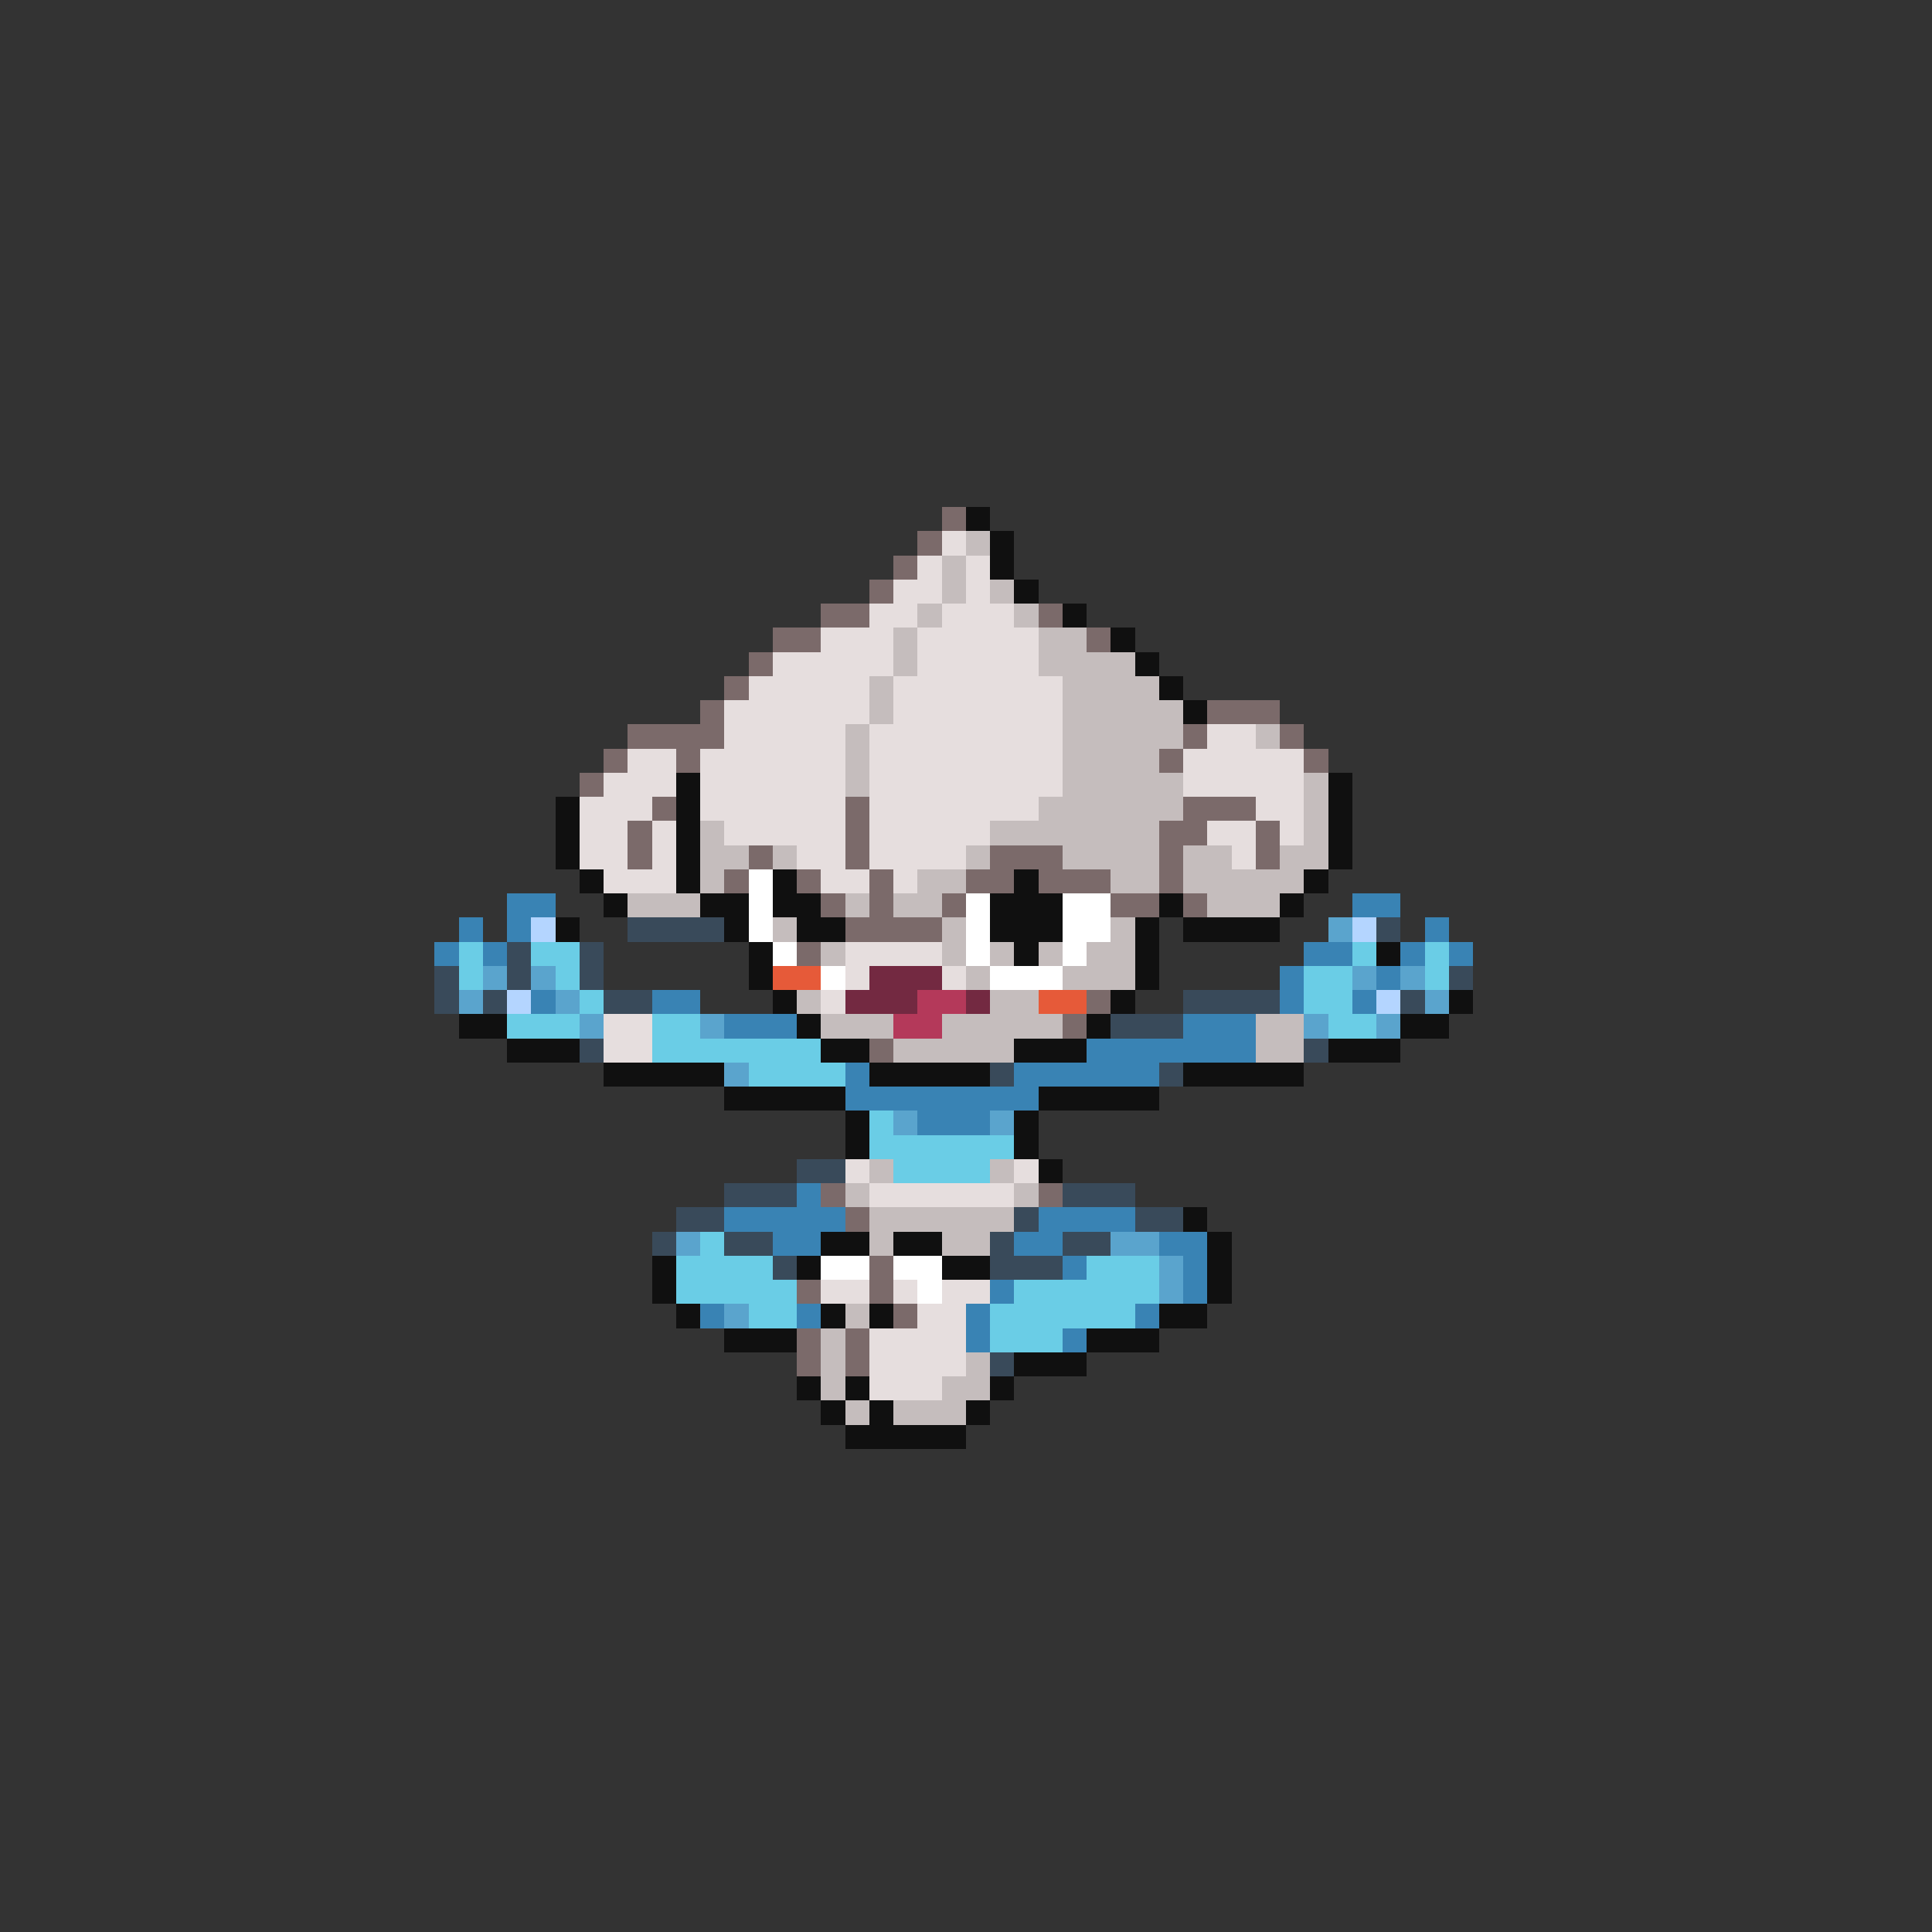 <svg xmlns="http://www.w3.org/2000/svg" viewBox="0 -0.5 80 80" shape-rendering="crispEdges">
<rect x="0" y="-0.5" width="80" height="80" fill="#333333" stroke="none"/>
<path stroke="#7b6a6a" d="M39 21h1M38 22h1M37 23h1M36 24h1M34 25h2M43 25h1M32 26h2M45 26h1M31 27h1M30 28h1M29 29h1M50 29h3M26 30h4M49 30h1M53 30h1M25 31h1M28 31h1M48 31h1M54 31h1M24 32h1M27 33h1M35 33h1M49 33h3M26 34h1M35 34h1M48 34h2M52 34h1M26 35h1M31 35h1M35 35h1M41 35h3M48 35h1M52 35h1M30 36h1M33 36h1M36 36h1M40 36h2M43 36h3M48 36h1M34 37h1M36 37h1M39 37h1M46 37h2M49 37h1M35 38h4M33 39h1M45 41h1M44 42h1M36 43h1M34 49h1M43 49h1M35 50h1M36 52h1M33 53h1M36 53h1M37 54h1M33 55h1M35 55h1M33 56h1M35 56h1" />
<path stroke="#101010" d="M40 21h1M41 22h1M41 23h1M42 24h1M44 25h1M46 26h1M47 27h1M48 28h1M49 29h1M28 32h1M55 32h1M23 33h1M28 33h1M55 33h1M23 34h1M28 34h1M55 34h1M23 35h1M28 35h1M55 35h1M24 36h1M28 36h1M32 36h1M42 36h1M54 36h1M25 37h1M29 37h2M32 37h2M41 37h3M48 37h1M53 37h1M23 38h1M30 38h1M33 38h2M41 38h3M47 38h1M49 38h4M31 39h1M42 39h1M47 39h1M57 39h1M31 40h1M47 40h1M32 41h1M46 41h1M60 41h1M19 42h2M33 42h1M45 42h1M58 42h2M21 43h3M34 43h2M42 43h3M55 43h3M25 44h5M36 44h5M49 44h5M30 45h5M43 45h5M35 46h1M42 46h1M35 47h1M42 47h1M43 48h1M49 50h1M34 51h2M37 51h2M50 51h1M27 52h1M33 52h1M39 52h2M50 52h1M27 53h1M50 53h1M28 54h1M34 54h1M36 54h1M48 54h2M30 55h3M45 55h3M42 56h3M33 57h1M35 57h1M41 57h1M34 58h1M36 58h1M40 58h1M35 59h5" />
<path stroke="#e6dede" d="M39 22h1M38 23h1M40 23h1M37 24h2M40 24h1M36 25h2M39 25h3M34 26h3M38 26h5M32 27h5M38 27h5M31 28h5M37 28h7M30 29h6M37 29h7M30 30h5M36 30h8M50 30h2M26 31h2M29 31h6M36 31h8M49 31h5M25 32h3M29 32h6M36 32h8M49 32h5M24 33h3M29 33h6M36 33h7M52 33h2M24 34h2M27 34h1M30 34h5M36 34h5M50 34h2M53 34h1M24 35h2M27 35h1M33 35h2M36 35h4M51 35h1M25 36h3M34 36h2M37 36h1M35 39h4M35 40h1M39 40h1M34 41h1M25 42h2M25 43h2M35 48h1M42 48h1M36 49h6M34 53h2M37 53h1M39 53h2M38 54h2M36 55h4M36 56h4M36 57h3" />
<path stroke="#c5bdbd" d="M40 22h1M39 23h1M39 24h1M41 24h1M38 25h1M42 25h1M37 26h1M43 26h2M37 27h1M43 27h4M36 28h1M44 28h4M36 29h1M44 29h5M35 30h1M44 30h5M52 30h1M35 31h1M44 31h4M35 32h1M44 32h5M54 32h1M43 33h6M54 33h1M29 34h1M41 34h7M54 34h1M29 35h2M32 35h1M40 35h1M44 35h4M49 35h2M53 35h2M29 36h1M38 36h2M46 36h2M49 36h5M26 37h3M35 37h1M37 37h2M50 37h3M32 38h1M39 38h1M46 38h1M34 39h1M39 39h1M41 39h1M43 39h1M45 39h2M40 40h1M44 40h3M33 41h1M41 41h2M34 42h3M39 42h5M52 42h2M37 43h5M52 43h2M36 48h1M41 48h1M35 49h1M42 49h1M36 50h6M36 51h1M39 51h2M35 54h1M34 55h1M34 56h1M40 56h1M34 57h1M39 57h2M35 58h1M37 58h3" />
<path stroke="#ffffff" d="M31 36h1M31 37h1M40 37h1M44 37h2M31 38h1M40 38h1M44 38h2M32 39h1M40 39h1M44 39h1M34 40h1M41 40h3M34 52h2M37 52h2M38 53h1" />
<path stroke="#3983b4" d="M21 37h2M56 37h2M19 38h1M21 38h1M59 38h1M18 39h1M20 39h1M54 39h2M58 39h1M60 39h1M53 40h1M57 40h1M22 41h1M27 41h2M53 41h1M56 41h1M30 42h3M49 42h3M45 43h7M35 44h1M42 44h6M35 45h8M38 46h3M33 49h1M30 50h5M43 50h4M32 51h2M42 51h2M48 51h2M44 52h1M49 52h1M41 53h1M49 53h1M29 54h1M33 54h1M40 54h1M47 54h1M40 55h1M44 55h1" />
<path stroke="#b4d5ff" d="M22 38h1M56 38h1M21 41h1M57 41h1" />
<path stroke="#394a5a" d="M26 38h4M57 38h1M21 39h1M24 39h1M18 40h1M21 40h1M24 40h1M60 40h1M18 41h1M20 41h1M25 41h2M49 41h4M58 41h1M46 42h3M24 43h1M54 43h1M41 44h1M48 44h1M33 48h2M30 49h3M44 49h3M28 50h2M42 50h1M47 50h2M27 51h1M30 51h2M41 51h1M44 51h2M32 52h1M41 52h3M41 56h1" />
<path stroke="#5aa4cd" d="M55 38h1M20 40h1M22 40h1M56 40h1M58 40h1M19 41h1M23 41h1M59 41h1M24 42h1M29 42h1M54 42h1M57 42h1M30 44h1M37 46h1M41 46h1M28 51h1M46 51h2M48 52h1M48 53h1M30 54h1" />
<path stroke="#6acde6" d="M19 39h1M22 39h2M56 39h1M59 39h1M19 40h1M23 40h1M54 40h2M59 40h1M24 41h1M54 41h2M21 42h3M27 42h2M55 42h2M27 43h7M31 44h4M36 46h1M36 47h6M37 48h4M29 51h1M28 52h4M45 52h3M28 53h5M42 53h6M31 54h2M41 54h6M41 55h3" />
<path stroke="#e65a39" d="M32 40h2M43 41h2" />
<path stroke="#732941" d="M36 40h3M35 41h3M40 41h1" />
<path stroke="#b4395a" d="M38 41h2M37 42h2" />
</svg>